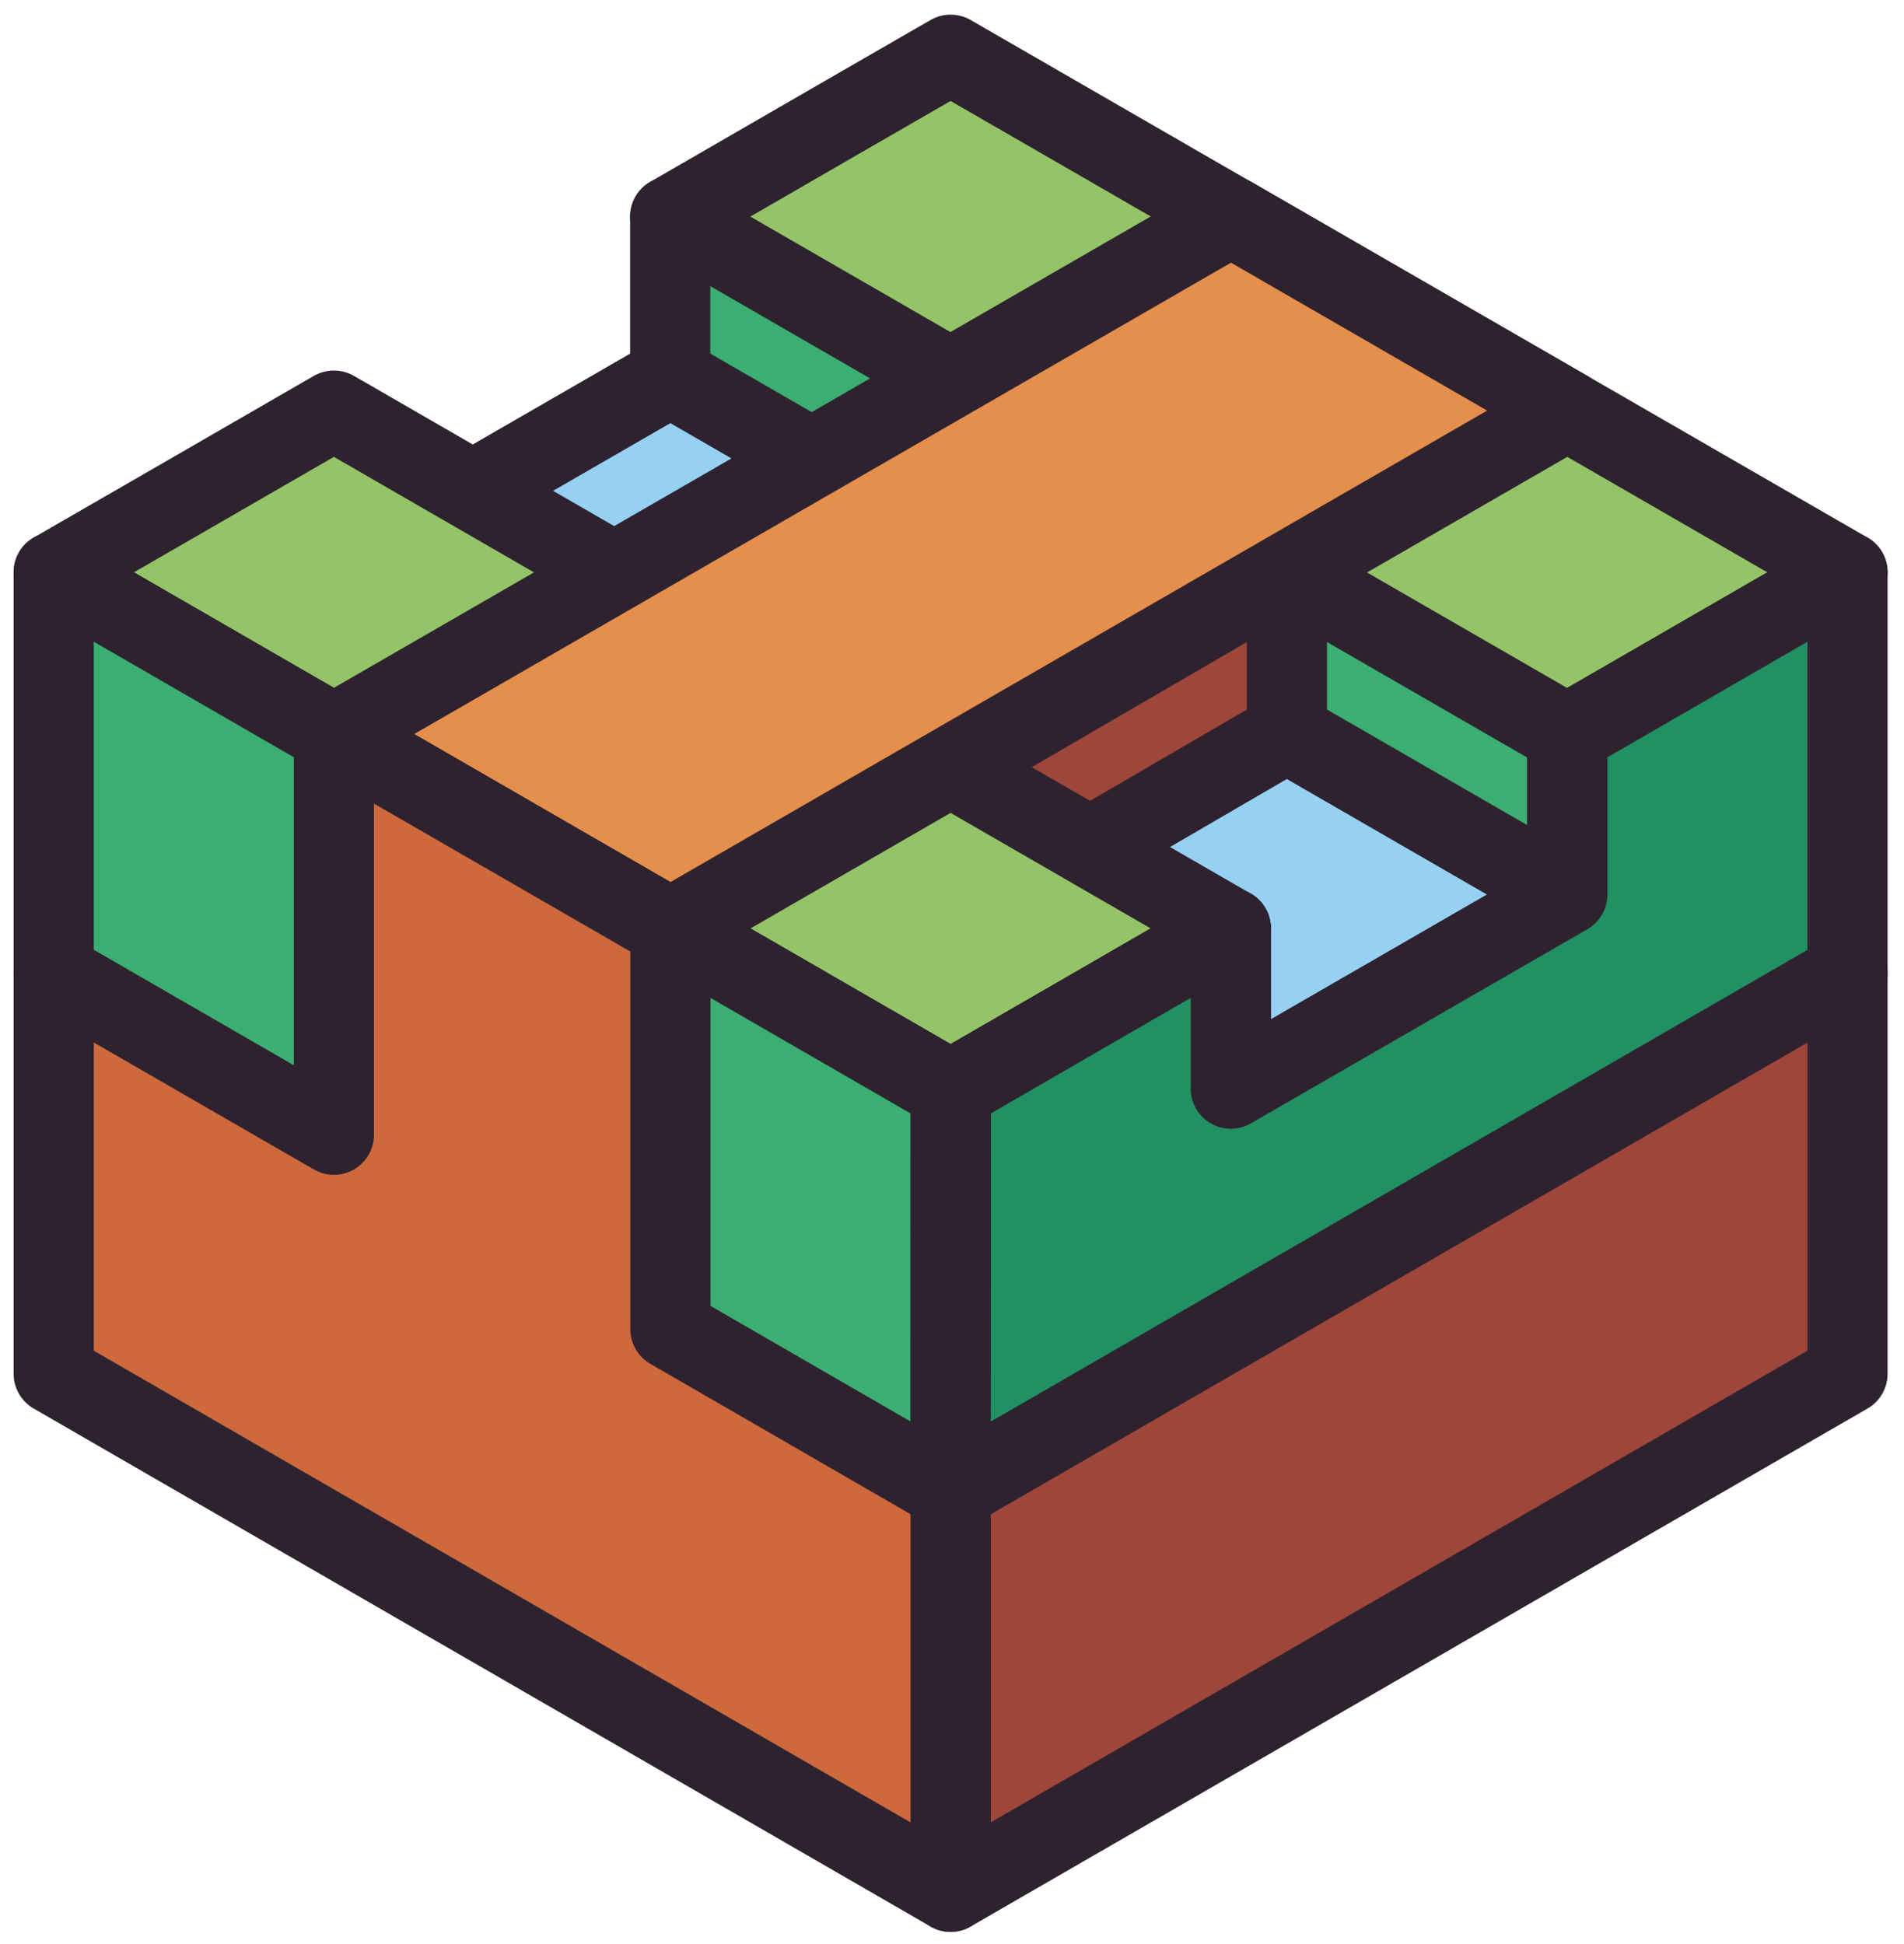 <svg width="95" height="97" viewBox="0 0 95 97" fill="none" xmlns="http://www.w3.org/2000/svg">
<path d="M16.67 28.49L61.43 54.33L78.2 44.64L33.46 18.8L16.67 28.49Z" fill="#96D0F3" stroke="#2E222F" stroke-width="4" stroke-miterlimit="10" stroke-linejoin="round"/>
<path d="M16.67 28.49L61.43 54.33L78.2 44.64L33.46 18.8L16.67 28.49Z" fill="#96D0F3" stroke="#2E222F" stroke-width="4" stroke-miterlimit="10" stroke-linejoin="round"/>
<path d="M78.2 44.64V36.64L33.44 10.81V18.8L78.2 44.64Z" fill="#3BAF71" stroke="#2E222F" stroke-width="4" stroke-miterlimit="10" stroke-linejoin="round"/>
<path d="M61.41 46.33V54.33L54.49 50.33L61.41 46.33Z" fill="#219063" stroke="#2E222F" stroke-width="4" stroke-miterlimit="10" stroke-linejoin="round"/>
<path d="M47.43 38.33V46.33L64.21 36.56V28.56L47.43 38.33Z" fill="#9F463A" stroke="#2E222F" stroke-width="4" stroke-miterlimit="10" stroke-linejoin="round"/>
<path d="M33.44 10.81L78.19 36.64L86.59 31.79L92.18 28.56L47.43 2.73L41.83 5.96L33.44 10.81Z" fill="#94C468" stroke="#2E222F" stroke-width="4" stroke-miterlimit="10" stroke-linejoin="round"/>
<path d="M2.68 28.56L47.43 54.41L53.02 51.18L61.41 46.33L16.66 20.49L8.28 25.33L2.68 28.56Z" fill="#94C468" stroke="#2E222F" stroke-width="4" stroke-miterlimit="10" stroke-linejoin="round"/>
<path d="M33.45 46.33L16.67 36.63L61.42 10.8L78.2 20.49L33.45 46.33Z" fill="#E58F4D" stroke="#2E222F" stroke-width="4" stroke-miterlimit="10" stroke-linejoin="round"/>
<path d="M92.18 48.56V68.56L47.43 94.41V74.41L92.18 48.56Z" fill="#9F463A" stroke="#2E222F" stroke-width="4" stroke-miterlimit="10" stroke-linejoin="round"/>
<path d="M2.68 28.56V48.56L47.43 74.41V54.41L2.68 28.56Z" fill="#3BAF71" stroke="#2E222F" stroke-width="4" stroke-miterlimit="10" stroke-linejoin="round"/>
<path d="M61.41 46.33V54.33L78.2 44.64V36.64L92.18 28.56V48.56L47.43 74.41L47.44 54.41L61.41 46.33Z" fill="#219063" stroke="#2E222F" stroke-width="4" stroke-miterlimit="10" stroke-linejoin="round"/>
<path d="M16.66 56.63V36.64L33.45 46.33V66.33L47.43 74.41V94.41L2.68 68.56V48.56L16.66 56.63Z" fill="#CD693D" stroke="#2E222F" stroke-width="4" stroke-miterlimit="10" stroke-linejoin="round"/>
</svg>

